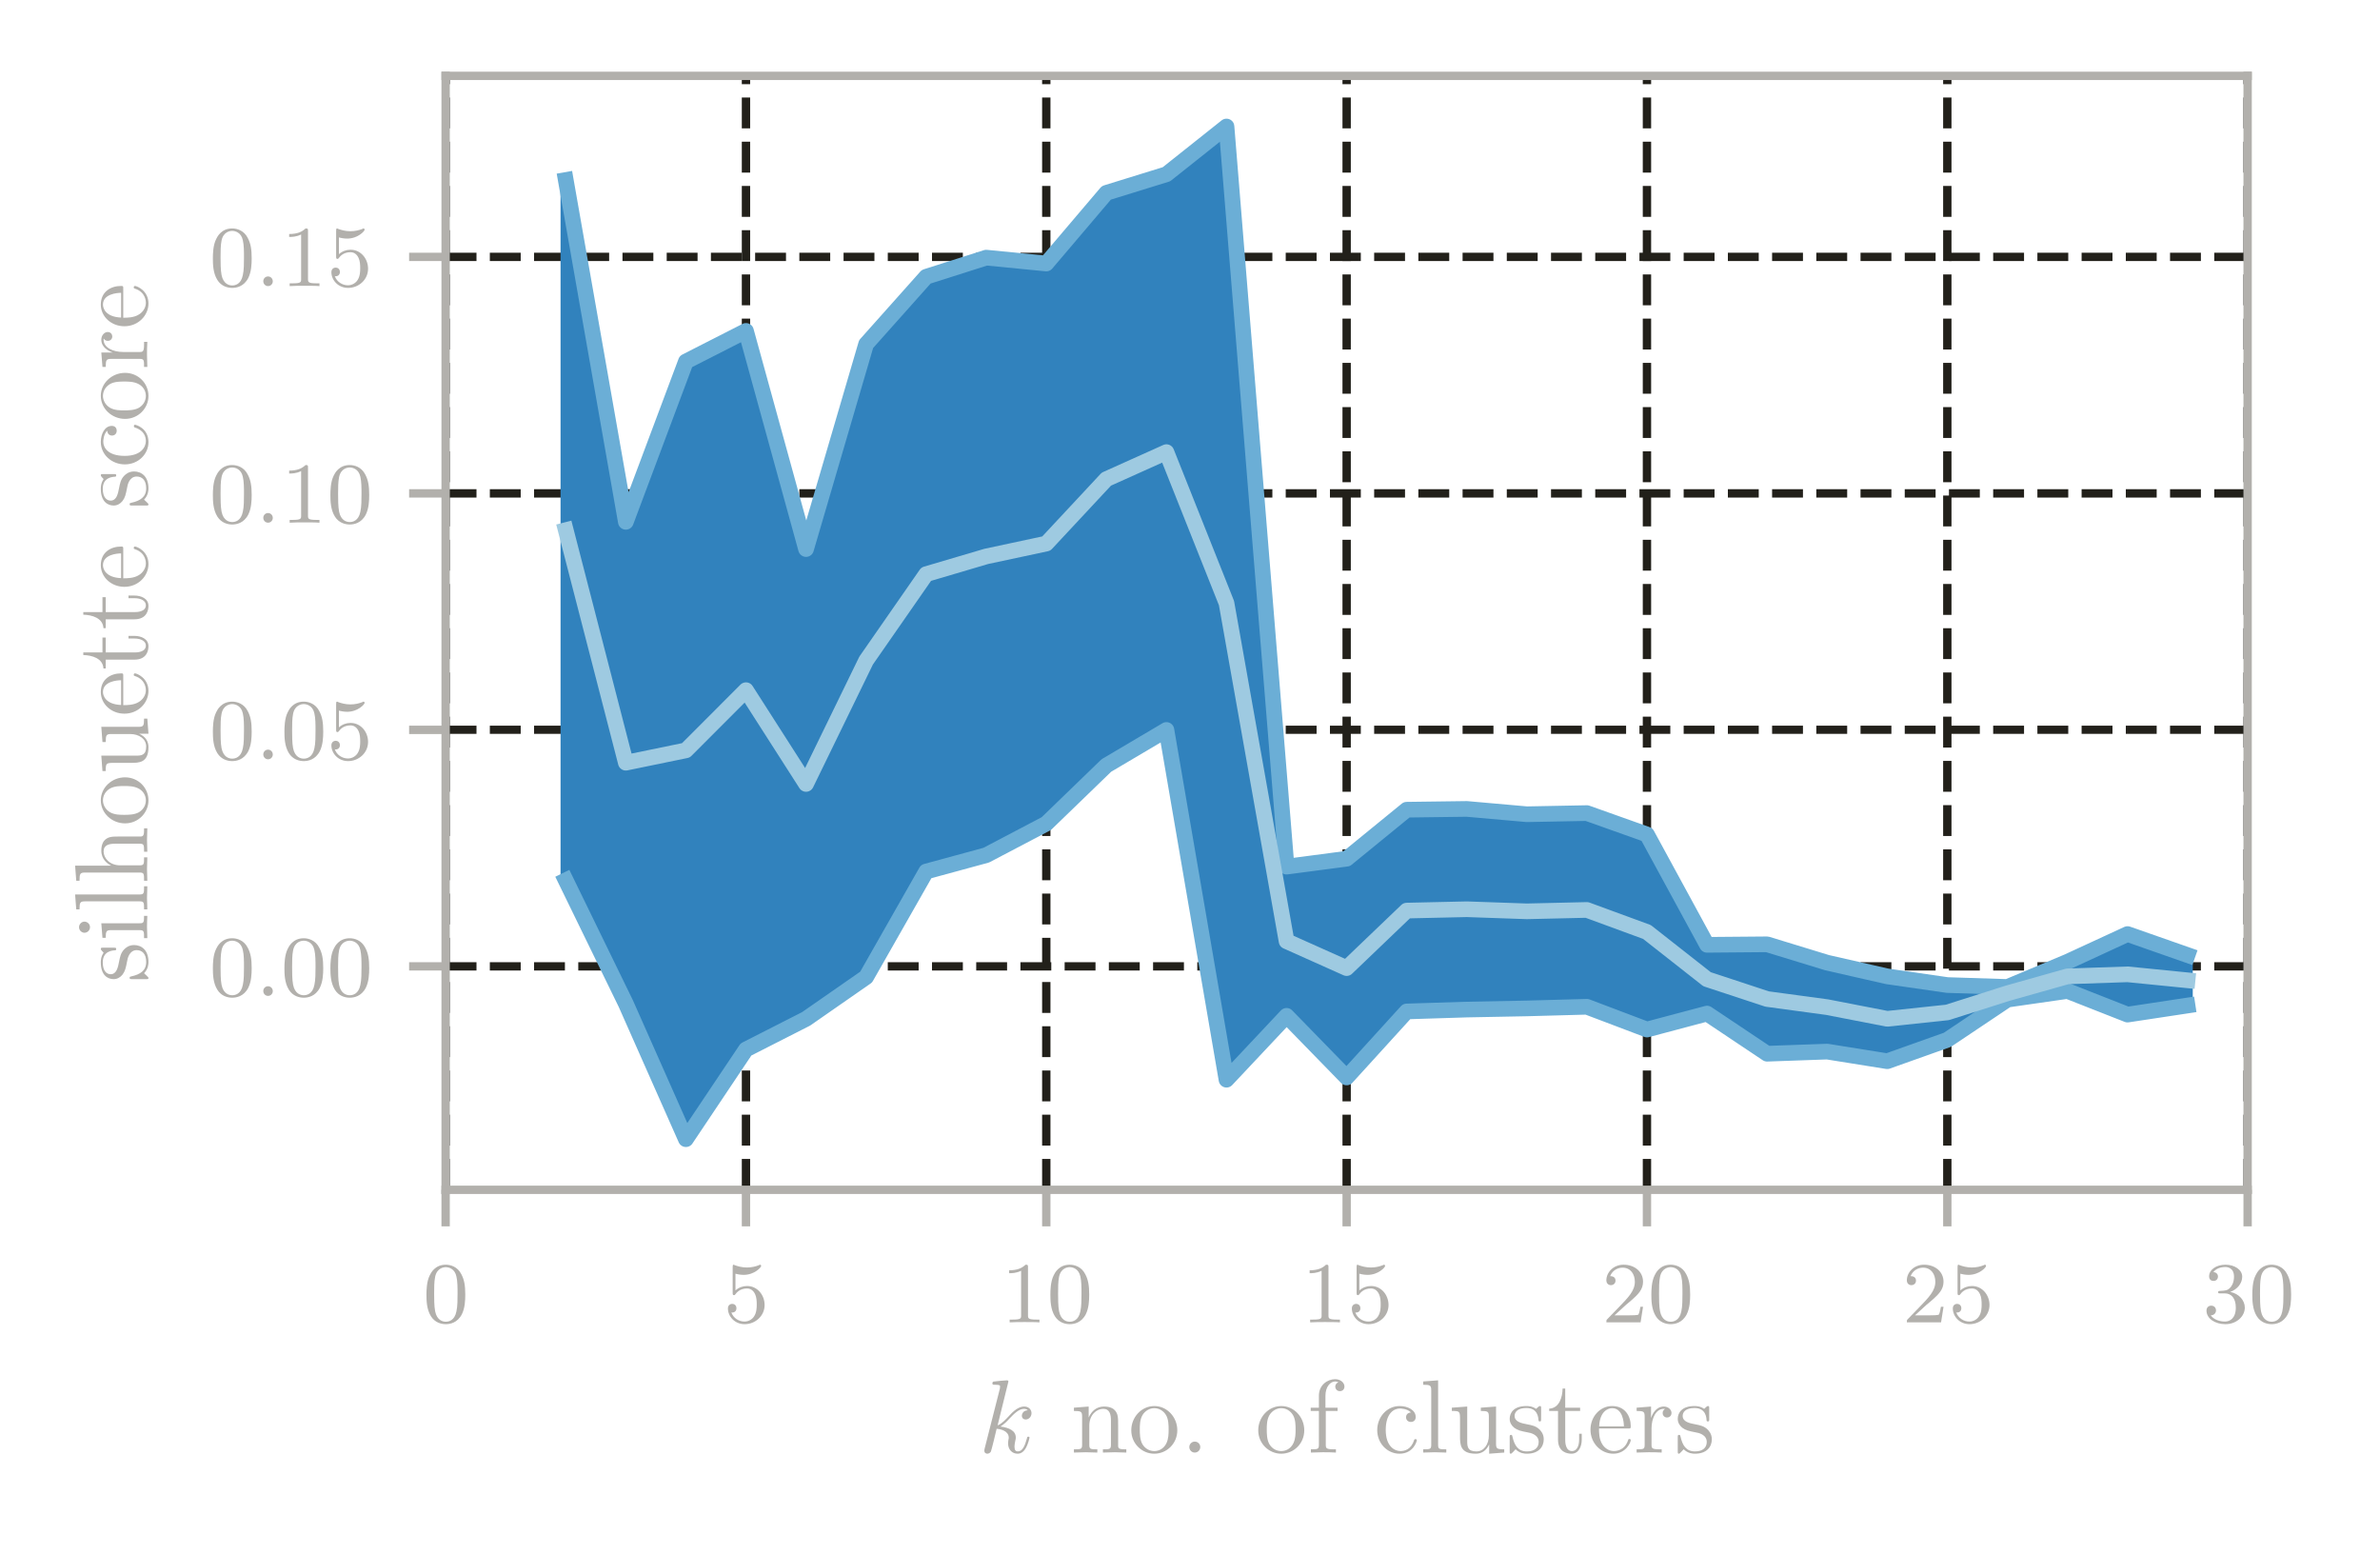 <?xml version="1.0" encoding="UTF-8"?>
<svg xmlns="http://www.w3.org/2000/svg" xmlns:xlink="http://www.w3.org/1999/xlink" width="227.085pt" height="148.327pt" viewBox="0 0 227.085 148.327" version="1.2">
<defs>
<g>
<symbol overflow="visible" id="glyph0-0">
<path style="stroke:none;" d=""/>
</symbol>
<symbol overflow="visible" id="glyph0-1">
<path style="stroke:none;" d="M 4.047 -2.641 C 4.047 -3.516 3.953 -4.062 3.672 -4.594 C 3.312 -5.312 2.641 -5.5 2.188 -5.5 C 1.156 -5.5 0.766 -4.719 0.656 -4.484 C 0.359 -3.891 0.344 -3.062 0.344 -2.641 C 0.344 -2.094 0.359 -1.25 0.766 -0.594 C 1.141 0.016 1.75 0.172 2.188 0.172 C 2.594 0.172 3.297 0.047 3.719 -0.766 C 4.016 -1.359 4.047 -2.094 4.047 -2.641 Z M 3.312 -2.734 C 3.312 -2.25 3.312 -1.5 3.203 -1.047 C 3.031 -0.172 2.469 -0.062 2.188 -0.062 C 1.906 -0.062 1.344 -0.188 1.172 -1.062 C 1.078 -1.531 1.078 -2.312 1.078 -2.734 C 1.078 -3.312 1.078 -3.891 1.172 -4.344 C 1.344 -5.188 1.984 -5.266 2.188 -5.266 C 2.469 -5.266 3.047 -5.125 3.203 -4.375 C 3.312 -3.922 3.312 -3.297 3.312 -2.734 Z M 3.312 -2.734 "/>
</symbol>
<symbol overflow="visible" id="glyph0-2">
<path style="stroke:none;" d="M 3.938 -1.656 C 3.938 -2.609 3.25 -3.469 2.266 -3.469 C 1.859 -3.469 1.469 -3.328 1.156 -3.047 L 1.156 -4.641 C 1.266 -4.609 1.594 -4.531 1.938 -4.531 C 2.969 -4.531 3.609 -5.25 3.609 -5.375 C 3.609 -5.469 3.547 -5.5 3.5 -5.5 C 3.5 -5.5 3.469 -5.5 3.391 -5.453 C 3.078 -5.328 2.688 -5.234 2.25 -5.234 C 1.766 -5.234 1.359 -5.359 1.094 -5.453 C 1.016 -5.5 0.984 -5.5 0.984 -5.5 C 0.891 -5.5 0.891 -5.406 0.891 -5.25 L 0.891 -2.828 C 0.891 -2.688 0.891 -2.594 1.016 -2.594 C 1.078 -2.594 1.109 -2.625 1.156 -2.688 C 1.25 -2.812 1.562 -3.234 2.266 -3.234 C 2.734 -3.234 2.953 -2.859 3.031 -2.688 C 3.172 -2.391 3.188 -2.016 3.188 -1.688 C 3.188 -1.391 3.172 -0.938 2.938 -0.578 C 2.781 -0.328 2.453 -0.078 2.016 -0.078 C 1.484 -0.078 0.953 -0.406 0.766 -0.953 C 0.781 -0.938 0.844 -0.938 0.844 -0.938 C 1.078 -0.938 1.25 -1.094 1.25 -1.344 C 1.25 -1.656 1.016 -1.766 0.844 -1.766 C 0.703 -1.766 0.438 -1.672 0.438 -1.328 C 0.438 -0.578 1.078 0.172 2.031 0.172 C 3.062 0.172 3.938 -0.625 3.938 -1.656 Z M 3.938 -1.656 "/>
</symbol>
<symbol overflow="visible" id="glyph0-3">
<path style="stroke:none;" d="M 3.688 0 L 3.688 -0.266 L 3.406 -0.266 C 2.625 -0.266 2.594 -0.375 2.594 -0.672 L 2.594 -5.266 C 2.594 -5.484 2.578 -5.5 2.359 -5.5 C 2.016 -5.172 1.578 -4.969 0.797 -4.969 L 0.797 -4.688 C 1.016 -4.688 1.469 -4.688 1.938 -4.922 L 1.938 -0.672 C 1.938 -0.375 1.922 -0.266 1.125 -0.266 L 0.844 -0.266 L 0.844 0 C 1.188 -0.031 1.891 -0.031 2.266 -0.031 C 2.641 -0.031 3.359 -0.031 3.688 0 Z M 3.688 0 "/>
</symbol>
<symbol overflow="visible" id="glyph0-4">
<path style="stroke:none;" d="M 3.938 -1.484 L 3.688 -1.484 C 3.656 -1.312 3.594 -0.906 3.5 -0.75 C 3.453 -0.672 2.812 -0.672 2.688 -0.672 L 1.219 -0.672 L 2.328 -1.688 C 2.469 -1.812 2.812 -2.078 2.938 -2.203 C 3.453 -2.672 3.938 -3.125 3.938 -3.875 C 3.938 -4.859 3.109 -5.5 2.078 -5.5 C 1.094 -5.5 0.438 -4.75 0.438 -4.016 C 0.438 -3.609 0.766 -3.547 0.875 -3.547 C 1.047 -3.547 1.312 -3.672 1.312 -3.984 C 1.312 -4.406 0.891 -4.406 0.797 -4.406 C 1.031 -5.016 1.594 -5.219 1.984 -5.219 C 2.766 -5.219 3.156 -4.578 3.156 -3.875 C 3.156 -3.016 2.547 -2.391 1.578 -1.391 L 0.531 -0.312 C 0.438 -0.219 0.438 -0.203 0.438 0 L 3.703 0 Z M 3.938 -1.484 "/>
</symbol>
<symbol overflow="visible" id="glyph0-5">
<path style="stroke:none;" d="M 4.016 -1.406 C 4.016 -2.094 3.469 -2.734 2.625 -2.906 C 3.281 -3.141 3.766 -3.703 3.766 -4.359 C 3.766 -5.031 3.031 -5.5 2.172 -5.5 C 1.281 -5.5 0.609 -5.016 0.609 -4.391 C 0.609 -4.078 0.812 -3.953 1.031 -3.953 C 1.297 -3.953 1.453 -4.141 1.453 -4.375 C 1.453 -4.672 1.188 -4.797 1.016 -4.797 C 1.359 -5.25 1.984 -5.281 2.141 -5.281 C 2.359 -5.281 2.984 -5.219 2.984 -4.359 C 2.984 -3.781 2.75 -3.438 2.625 -3.312 C 2.375 -3.047 2.188 -3.031 1.688 -3 C 1.531 -3 1.469 -2.984 1.469 -2.875 C 1.469 -2.766 1.531 -2.766 1.672 -2.766 L 2.094 -2.766 C 2.75 -2.766 3.156 -2.281 3.156 -1.406 C 3.156 -0.375 2.578 -0.078 2.125 -0.078 C 1.672 -0.078 1.062 -0.234 0.766 -0.672 C 1.062 -0.672 1.266 -0.875 1.266 -1.141 C 1.266 -1.406 1.078 -1.594 0.812 -1.594 C 0.594 -1.594 0.359 -1.453 0.359 -1.125 C 0.359 -0.344 1.203 0.172 2.156 0.172 C 3.25 0.172 4.016 -0.594 4.016 -1.406 Z M 4.016 -1.406 "/>
</symbol>
<symbol overflow="visible" id="glyph1-0">
<path style="stroke:none;" d=""/>
</symbol>
<symbol overflow="visible" id="glyph1-1">
<path style="stroke:none;" d="M 4.859 -1.422 C 4.859 -1.516 4.766 -1.516 4.75 -1.516 C 4.641 -1.516 4.641 -1.484 4.609 -1.344 C 4.406 -0.609 4.172 -0.109 3.734 -0.109 C 3.547 -0.109 3.422 -0.219 3.422 -0.578 C 3.422 -0.75 3.469 -0.969 3.5 -1.125 C 3.547 -1.297 3.547 -1.344 3.547 -1.438 C 3.547 -2.078 2.922 -2.375 2.078 -2.484 C 2.375 -2.656 2.703 -2.969 2.922 -3.219 C 3.406 -3.734 3.859 -4.172 4.344 -4.172 C 4.406 -4.172 4.422 -4.172 4.438 -4.156 C 4.547 -4.141 4.562 -4.141 4.641 -4.078 C 4.656 -4.062 4.656 -4.062 4.688 -4.031 C 4.203 -4.016 4.125 -3.625 4.125 -3.5 C 4.125 -3.344 4.234 -3.156 4.5 -3.156 C 4.75 -3.156 5.047 -3.375 5.047 -3.766 C 5.047 -4.062 4.812 -4.391 4.359 -4.391 C 4.094 -4.391 3.625 -4.312 2.922 -3.516 C 2.578 -3.141 2.188 -2.734 1.812 -2.594 L 2.844 -6.781 C 2.844 -6.781 2.844 -6.891 2.719 -6.891 C 2.484 -6.891 1.766 -6.812 1.516 -6.781 C 1.422 -6.781 1.312 -6.766 1.312 -6.594 C 1.312 -6.469 1.406 -6.469 1.562 -6.469 C 2.031 -6.469 2.047 -6.406 2.047 -6.297 L 2.031 -6.109 L 0.578 -0.391 C 0.547 -0.25 0.547 -0.234 0.547 -0.172 C 0.547 0.062 0.75 0.109 0.828 0.109 C 0.969 0.109 1.109 0.016 1.172 -0.094 C 1.219 -0.188 1.672 -2.031 1.719 -2.266 C 2.062 -2.25 2.875 -2.078 2.875 -1.422 C 2.875 -1.359 2.875 -1.312 2.844 -1.219 C 2.828 -1.094 2.812 -0.984 2.812 -0.875 C 2.812 -0.281 3.203 0.109 3.719 0.109 C 4.016 0.109 4.281 -0.047 4.5 -0.422 C 4.75 -0.859 4.859 -1.422 4.859 -1.422 Z M 4.859 -1.422 "/>
</symbol>
<symbol overflow="visible" id="glyph2-0">
<path style="stroke:none;" d=""/>
</symbol>
<symbol overflow="visible" id="glyph2-1">
<path style="stroke:none;" d="M 5.312 0 L 5.312 -0.312 C 4.797 -0.312 4.547 -0.312 4.531 -0.609 L 4.531 -2.5 C 4.531 -3.359 4.531 -3.656 4.234 -4.016 C 4.094 -4.188 3.766 -4.391 3.188 -4.391 C 2.453 -4.391 2 -3.953 1.719 -3.344 L 1.719 -4.391 L 0.312 -4.281 L 0.312 -3.969 C 1.016 -3.969 1.094 -3.906 1.094 -3.406 L 1.094 -0.75 C 1.094 -0.312 0.984 -0.312 0.312 -0.312 L 0.312 0 L 1.438 -0.031 L 2.547 0 L 2.547 -0.312 C 1.891 -0.312 1.781 -0.312 1.781 -0.75 L 1.781 -2.578 C 1.781 -3.609 2.484 -4.172 3.109 -4.172 C 3.734 -4.172 3.844 -3.625 3.844 -3.062 L 3.844 -0.75 C 3.844 -0.312 3.734 -0.312 3.078 -0.312 L 3.078 0 L 4.203 -0.031 Z M 5.312 0 "/>
</symbol>
<symbol overflow="visible" id="glyph2-2">
<path style="stroke:none;" d="M 4.672 -2.125 C 4.672 -3.391 3.688 -4.438 2.484 -4.438 C 1.234 -4.438 0.281 -3.359 0.281 -2.125 C 0.281 -0.844 1.312 0.109 2.469 0.109 C 3.672 0.109 4.672 -0.859 4.672 -2.125 Z M 3.844 -2.203 C 3.844 -1.844 3.844 -1.312 3.625 -0.875 C 3.406 -0.422 2.969 -0.141 2.484 -0.141 C 2.047 -0.141 1.625 -0.344 1.344 -0.797 C 1.094 -1.234 1.094 -1.844 1.094 -2.203 C 1.094 -2.594 1.094 -3.125 1.344 -3.562 C 1.609 -4.016 2.078 -4.234 2.469 -4.234 C 2.906 -4.234 3.328 -4.016 3.594 -3.578 C 3.844 -3.156 3.844 -2.578 3.844 -2.203 Z M 3.844 -2.203 "/>
</symbol>
<symbol overflow="visible" id="glyph2-3">
<path style="stroke:none;" d="M 1.906 -0.531 C 1.906 -0.812 1.672 -1.047 1.375 -1.047 C 1.094 -1.047 0.859 -0.812 0.859 -0.531 C 0.859 -0.234 1.094 0 1.375 0 C 1.672 0 1.906 -0.234 1.906 -0.531 Z M 1.906 -0.531 "/>
</symbol>
<symbol overflow="visible" id="glyph2-4">
<path style="stroke:none;" d="M 3.547 -6.297 C 3.547 -6.672 3.172 -7 2.656 -7 C 1.953 -7 1.109 -6.469 1.109 -5.422 L 1.109 -4.281 L 0.328 -4.281 L 0.328 -3.969 L 1.109 -3.969 L 1.109 -0.75 C 1.109 -0.312 1 -0.312 0.344 -0.312 L 0.344 0 L 1.469 -0.031 C 1.859 -0.031 2.328 -0.031 2.734 0 L 2.734 -0.312 L 2.516 -0.312 C 1.781 -0.312 1.766 -0.422 1.766 -0.781 L 1.766 -3.969 L 2.891 -3.969 L 2.891 -4.281 L 1.734 -4.281 L 1.734 -5.422 C 1.734 -6.297 2.219 -6.781 2.656 -6.781 C 2.672 -6.781 2.828 -6.781 2.969 -6.703 C 2.859 -6.672 2.672 -6.531 2.672 -6.297 C 2.672 -6.062 2.844 -5.859 3.109 -5.859 C 3.391 -5.859 3.547 -6.062 3.547 -6.297 Z M 3.547 -6.297 "/>
</symbol>
<symbol overflow="visible" id="glyph2-5">
<path style="stroke:none;" d="M 4.125 -1.188 C 4.125 -1.281 4.016 -1.281 3.984 -1.281 C 3.906 -1.281 3.875 -1.234 3.859 -1.188 C 3.578 -0.266 2.922 -0.141 2.562 -0.141 C 2.031 -0.141 1.156 -0.562 1.156 -2.156 C 1.156 -3.781 1.969 -4.203 2.5 -4.203 C 2.594 -4.203 3.219 -4.188 3.562 -3.828 C 3.156 -3.797 3.094 -3.5 3.094 -3.375 C 3.094 -3.109 3.281 -2.922 3.547 -2.922 C 3.812 -2.922 4.016 -3.078 4.016 -3.391 C 4.016 -4.062 3.25 -4.438 2.484 -4.438 C 1.25 -4.438 0.344 -3.375 0.344 -2.141 C 0.344 -0.875 1.312 0.109 2.469 0.109 C 3.797 0.109 4.125 -1.078 4.125 -1.188 Z M 4.125 -1.188 "/>
</symbol>
<symbol overflow="visible" id="glyph2-6">
<path style="stroke:none;" d="M 2.531 0 L 2.531 -0.312 C 1.859 -0.312 1.75 -0.312 1.75 -0.75 L 1.75 -6.891 L 0.328 -6.781 L 0.328 -6.469 C 1.016 -6.469 1.094 -6.406 1.094 -5.906 L 1.094 -0.75 C 1.094 -0.312 0.984 -0.312 0.328 -0.312 L 0.328 0 L 1.422 -0.031 Z M 2.531 0 "/>
</symbol>
<symbol overflow="visible" id="glyph2-7">
<path style="stroke:none;" d="M 5.312 0 L 5.312 -0.312 C 4.609 -0.312 4.531 -0.375 4.531 -0.859 L 4.531 -4.391 L 3.078 -4.281 L 3.078 -3.969 C 3.766 -3.969 3.844 -3.906 3.844 -3.406 L 3.844 -1.641 C 3.844 -0.781 3.375 -0.109 2.656 -0.109 C 1.812 -0.109 1.781 -0.578 1.781 -1.094 L 1.781 -4.391 L 0.312 -4.281 L 0.312 -3.969 C 1.094 -3.969 1.094 -3.938 1.094 -3.062 L 1.094 -1.562 C 1.094 -0.797 1.094 0.109 2.594 0.109 C 3.156 0.109 3.594 -0.172 3.875 -0.781 L 3.875 0.109 Z M 5.312 0 "/>
</symbol>
<symbol overflow="visible" id="glyph2-8">
<path style="stroke:none;" d="M 3.578 -1.266 C 3.578 -1.797 3.281 -2.094 3.156 -2.219 C 2.828 -2.531 2.438 -2.609 2.031 -2.688 C 1.469 -2.797 0.797 -2.922 0.797 -3.5 C 0.797 -3.844 1.062 -4.25 1.922 -4.25 C 3 -4.25 3.062 -3.359 3.078 -3.062 C 3.078 -2.969 3.188 -2.969 3.188 -2.969 C 3.328 -2.969 3.328 -3.016 3.328 -3.203 L 3.328 -4.203 C 3.328 -4.375 3.328 -4.438 3.219 -4.438 C 3.172 -4.438 3.141 -4.438 3.016 -4.328 C 2.984 -4.281 2.891 -4.203 2.844 -4.172 C 2.469 -4.438 2.062 -4.438 1.922 -4.438 C 0.703 -4.438 0.328 -3.781 0.328 -3.219 C 0.328 -2.875 0.484 -2.594 0.75 -2.375 C 1.078 -2.125 1.344 -2.062 2.062 -1.922 C 2.281 -1.891 3.094 -1.719 3.094 -1.016 C 3.094 -0.5 2.75 -0.109 1.969 -0.109 C 1.141 -0.109 0.781 -0.672 0.594 -1.516 C 0.562 -1.641 0.562 -1.688 0.453 -1.688 C 0.328 -1.688 0.328 -1.625 0.328 -1.438 L 0.328 -0.125 C 0.328 0.047 0.328 0.109 0.438 0.109 C 0.484 0.109 0.5 0.094 0.688 -0.094 C 0.703 -0.109 0.703 -0.125 0.891 -0.312 C 1.312 0.094 1.766 0.109 1.969 0.109 C 3.109 0.109 3.578 -0.562 3.578 -1.266 Z M 3.578 -1.266 "/>
</symbol>
<symbol overflow="visible" id="glyph2-9">
<path style="stroke:none;" d="M 3.297 -1.234 L 3.297 -1.797 L 3.047 -1.797 L 3.047 -1.25 C 3.047 -0.516 2.75 -0.141 2.375 -0.141 C 1.719 -0.141 1.719 -1.047 1.719 -1.203 L 1.719 -3.969 L 3.141 -3.969 L 3.141 -4.281 L 1.719 -4.281 L 1.719 -6.109 L 1.469 -6.109 C 1.453 -5.281 1.156 -4.234 0.188 -4.188 L 0.188 -3.969 L 1.031 -3.969 L 1.031 -1.234 C 1.031 -0.016 1.953 0.109 2.312 0.109 C 3.016 0.109 3.297 -0.594 3.297 -1.234 Z M 3.297 -1.234 "/>
</symbol>
<symbol overflow="visible" id="glyph2-10">
<path style="stroke:none;" d="M 4.125 -1.188 C 4.125 -1.281 4.031 -1.297 3.984 -1.297 C 3.906 -1.297 3.875 -1.234 3.859 -1.156 C 3.516 -0.141 2.625 -0.141 2.516 -0.141 C 2.031 -0.141 1.625 -0.438 1.406 -0.797 C 1.094 -1.281 1.094 -1.938 1.094 -2.297 L 3.875 -2.297 C 4.094 -2.297 4.125 -2.297 4.125 -2.5 C 4.125 -3.484 3.578 -4.438 2.344 -4.438 C 1.188 -4.438 0.281 -3.422 0.281 -2.188 C 0.281 -0.859 1.312 0.109 2.453 0.109 C 3.672 0.109 4.125 -0.984 4.125 -1.188 Z M 3.469 -2.5 L 1.109 -2.5 C 1.172 -3.984 2 -4.234 2.344 -4.234 C 3.359 -4.234 3.469 -2.891 3.469 -2.5 Z M 3.469 -2.5 "/>
</symbol>
<symbol overflow="visible" id="glyph2-11">
<path style="stroke:none;" d="M 3.609 -3.781 C 3.609 -4.094 3.297 -4.391 2.875 -4.391 C 2.156 -4.391 1.797 -3.719 1.656 -3.297 L 1.656 -4.391 L 0.281 -4.281 L 0.281 -3.969 C 0.969 -3.969 1.047 -3.906 1.047 -3.406 L 1.047 -0.75 C 1.047 -0.312 0.938 -0.312 0.281 -0.312 L 0.281 0 L 1.406 -0.031 C 1.812 -0.031 2.266 -0.031 2.672 0 L 2.672 -0.312 L 2.453 -0.312 C 1.719 -0.312 1.703 -0.422 1.703 -0.781 L 1.703 -2.297 C 1.703 -3.281 2.125 -4.172 2.875 -4.172 C 2.953 -4.172 2.969 -4.172 2.984 -4.156 C 2.953 -4.141 2.766 -4.031 2.766 -3.766 C 2.766 -3.5 2.969 -3.344 3.188 -3.344 C 3.359 -3.344 3.609 -3.469 3.609 -3.781 Z M 3.609 -3.781 "/>
</symbol>
<symbol overflow="visible" id="glyph3-0">
<path style="stroke:none;" d=""/>
</symbol>
<symbol overflow="visible" id="glyph3-1">
<path style="stroke:none;" d="M 1.672 -0.453 C 1.672 -0.734 1.453 -0.922 1.219 -0.922 C 0.953 -0.922 0.766 -0.703 0.766 -0.469 C 0.766 -0.188 0.984 0 1.219 0 C 1.484 0 1.672 -0.219 1.672 -0.453 Z M 1.672 -0.453 "/>
</symbol>
<symbol overflow="visible" id="glyph4-0">
<path style="stroke:none;" d=""/>
</symbol>
<symbol overflow="visible" id="glyph4-1">
<path style="stroke:none;" d="M -1.266 -3.578 C -1.797 -3.578 -2.094 -3.281 -2.219 -3.156 C -2.531 -2.828 -2.609 -2.438 -2.688 -2.031 C -2.797 -1.469 -2.922 -0.797 -3.5 -0.797 C -3.844 -0.797 -4.25 -1.062 -4.25 -1.922 C -4.25 -3 -3.359 -3.062 -3.062 -3.078 C -2.969 -3.078 -2.969 -3.188 -2.969 -3.188 C -2.969 -3.328 -3.016 -3.328 -3.203 -3.328 L -4.203 -3.328 C -4.375 -3.328 -4.438 -3.328 -4.438 -3.219 C -4.438 -3.172 -4.438 -3.141 -4.328 -3.016 C -4.281 -2.984 -4.203 -2.891 -4.172 -2.844 C -4.438 -2.469 -4.438 -2.062 -4.438 -1.922 C -4.438 -0.703 -3.781 -0.328 -3.219 -0.328 C -2.875 -0.328 -2.594 -0.484 -2.375 -0.75 C -2.125 -1.078 -2.062 -1.344 -1.922 -2.062 C -1.891 -2.281 -1.719 -3.094 -1.016 -3.094 C -0.5 -3.094 -0.109 -2.75 -0.109 -1.969 C -0.109 -1.141 -0.672 -0.781 -1.516 -0.594 C -1.641 -0.562 -1.688 -0.562 -1.688 -0.453 C -1.688 -0.328 -1.625 -0.328 -1.438 -0.328 L -0.125 -0.328 C 0.047 -0.328 0.109 -0.328 0.109 -0.438 C 0.109 -0.484 0.094 -0.5 -0.094 -0.688 C -0.109 -0.703 -0.125 -0.703 -0.312 -0.891 C 0.094 -1.312 0.109 -1.766 0.109 -1.969 C 0.109 -3.109 -0.562 -3.578 -1.266 -3.578 Z M -1.266 -3.578 "/>
</symbol>
<symbol overflow="visible" id="glyph4-2">
<path style="stroke:none;" d="M 0 -2.453 L -0.312 -2.453 C -0.312 -1.797 -0.359 -1.75 -0.75 -1.75 L -4.391 -1.75 L -4.281 -0.359 L -3.969 -0.359 C -3.969 -1.016 -3.906 -1.094 -3.422 -1.094 L -0.75 -1.094 C -0.312 -1.094 -0.312 -0.984 -0.312 -0.328 L 0 -0.328 L -0.031 -1.422 C -0.031 -1.766 -0.016 -2.109 0 -2.453 Z M -6 -1.906 C -6.266 -1.906 -6.516 -1.672 -6.516 -1.375 C -6.516 -1.047 -6.234 -0.844 -6 -0.844 C -5.719 -0.844 -5.469 -1.078 -5.469 -1.375 C -5.469 -1.703 -5.75 -1.906 -6 -1.906 Z M -6 -1.906 "/>
</symbol>
<symbol overflow="visible" id="glyph4-3">
<path style="stroke:none;" d="M 0 -2.531 L -0.312 -2.531 C -0.312 -1.859 -0.312 -1.75 -0.75 -1.75 L -6.891 -1.75 L -6.781 -0.328 L -6.469 -0.328 C -6.469 -1.016 -6.406 -1.094 -5.906 -1.094 L -0.75 -1.094 C -0.312 -1.094 -0.312 -0.984 -0.312 -0.328 L 0 -0.328 L -0.031 -1.422 Z M 0 -2.531 "/>
</symbol>
<symbol overflow="visible" id="glyph4-4">
<path style="stroke:none;" d="M 0 -5.312 L -0.312 -5.312 C -0.312 -4.797 -0.312 -4.547 -0.609 -4.531 L -2.5 -4.531 C -3.359 -4.531 -3.656 -4.531 -4.016 -4.234 C -4.188 -4.094 -4.391 -3.766 -4.391 -3.188 C -4.391 -2.344 -3.797 -1.922 -3.438 -1.75 L -6.891 -1.75 L -6.781 -0.312 L -6.469 -0.312 C -6.469 -1.016 -6.406 -1.094 -5.906 -1.094 L -0.75 -1.094 C -0.312 -1.094 -0.312 -0.984 -0.312 -0.312 L 0 -0.312 L -0.031 -1.438 L 0 -2.547 L -0.312 -2.547 C -0.312 -1.891 -0.312 -1.781 -0.75 -1.781 L -2.578 -1.781 C -3.609 -1.781 -4.172 -2.484 -4.172 -3.109 C -4.172 -3.734 -3.625 -3.844 -3.062 -3.844 L -0.75 -3.844 C -0.312 -3.844 -0.312 -3.734 -0.312 -3.078 L 0 -3.078 L -0.031 -4.203 Z M 0 -5.312 "/>
</symbol>
<symbol overflow="visible" id="glyph4-5">
<path style="stroke:none;" d="M -2.125 -4.672 C -3.391 -4.672 -4.438 -3.688 -4.438 -2.484 C -4.438 -1.234 -3.359 -0.281 -2.125 -0.281 C -0.844 -0.281 0.109 -1.312 0.109 -2.469 C 0.109 -3.672 -0.859 -4.672 -2.125 -4.672 Z M -2.203 -3.844 C -1.844 -3.844 -1.312 -3.844 -0.875 -3.625 C -0.422 -3.406 -0.141 -2.969 -0.141 -2.484 C -0.141 -2.047 -0.344 -1.625 -0.797 -1.344 C -1.234 -1.094 -1.844 -1.094 -2.203 -1.094 C -2.594 -1.094 -3.125 -1.094 -3.562 -1.344 C -4.016 -1.609 -4.234 -2.078 -4.234 -2.469 C -4.234 -2.906 -4.016 -3.328 -3.578 -3.594 C -3.156 -3.844 -2.578 -3.844 -2.203 -3.844 Z M -2.203 -3.844 "/>
</symbol>
<symbol overflow="visible" id="glyph4-6">
<path style="stroke:none;" d="M 0 -5.312 L -0.312 -5.312 C -0.312 -4.609 -0.375 -4.531 -0.859 -4.531 L -4.391 -4.531 L -4.281 -3.078 L -3.969 -3.078 C -3.969 -3.766 -3.906 -3.844 -3.406 -3.844 L -1.641 -3.844 C -0.781 -3.844 -0.109 -3.375 -0.109 -2.656 C -0.109 -1.812 -0.578 -1.781 -1.094 -1.781 L -4.391 -1.781 L -4.281 -0.312 L -3.969 -0.312 C -3.969 -1.094 -3.938 -1.094 -3.062 -1.094 L -1.562 -1.094 C -0.797 -1.094 0.109 -1.094 0.109 -2.594 C 0.109 -3.156 -0.172 -3.594 -0.781 -3.875 L 0.109 -3.875 Z M 0 -5.312 "/>
</symbol>
<symbol overflow="visible" id="glyph4-7">
<path style="stroke:none;" d="M -1.188 -4.125 C -1.281 -4.125 -1.297 -4.031 -1.297 -3.984 C -1.297 -3.906 -1.234 -3.875 -1.156 -3.859 C -0.141 -3.516 -0.141 -2.625 -0.141 -2.516 C -0.141 -2.031 -0.438 -1.625 -0.797 -1.406 C -1.281 -1.094 -1.938 -1.094 -2.297 -1.094 L -2.297 -3.875 C -2.297 -4.094 -2.297 -4.125 -2.5 -4.125 C -3.484 -4.125 -4.438 -3.578 -4.438 -2.344 C -4.438 -1.188 -3.422 -0.281 -2.188 -0.281 C -0.859 -0.281 0.109 -1.312 0.109 -2.453 C 0.109 -3.672 -0.984 -4.125 -1.188 -4.125 Z M -2.5 -3.469 L -2.5 -1.109 C -3.984 -1.172 -4.234 -2 -4.234 -2.344 C -4.234 -3.359 -2.891 -3.469 -2.5 -3.469 Z M -2.5 -3.469 "/>
</symbol>
<symbol overflow="visible" id="glyph4-8">
<path style="stroke:none;" d="M -1.234 -3.297 L -1.797 -3.297 L -1.797 -3.047 L -1.25 -3.047 C -0.516 -3.047 -0.141 -2.75 -0.141 -2.375 C -0.141 -1.719 -1.047 -1.719 -1.203 -1.719 L -3.969 -1.719 L -3.969 -3.141 L -4.281 -3.141 L -4.281 -1.719 L -6.109 -1.719 L -6.109 -1.469 C -5.281 -1.453 -4.234 -1.156 -4.188 -0.188 L -3.969 -0.188 L -3.969 -1.031 L -1.234 -1.031 C -0.016 -1.031 0.109 -1.953 0.109 -2.312 C 0.109 -3.016 -0.594 -3.297 -1.234 -3.297 Z M -1.234 -3.297 "/>
</symbol>
<symbol overflow="visible" id="glyph4-9">
<path style="stroke:none;" d="M -1.188 -4.125 C -1.281 -4.125 -1.281 -4.016 -1.281 -3.984 C -1.281 -3.906 -1.234 -3.875 -1.188 -3.859 C -0.266 -3.578 -0.141 -2.922 -0.141 -2.562 C -0.141 -2.031 -0.562 -1.156 -2.156 -1.156 C -3.781 -1.156 -4.203 -1.969 -4.203 -2.5 C -4.203 -2.594 -4.188 -3.219 -3.828 -3.562 C -3.797 -3.156 -3.5 -3.094 -3.375 -3.094 C -3.109 -3.094 -2.922 -3.281 -2.922 -3.547 C -2.922 -3.812 -3.078 -4.016 -3.391 -4.016 C -4.062 -4.016 -4.438 -3.25 -4.438 -2.484 C -4.438 -1.25 -3.375 -0.344 -2.141 -0.344 C -0.875 -0.344 0.109 -1.312 0.109 -2.469 C 0.109 -3.797 -1.078 -4.125 -1.188 -4.125 Z M -1.188 -4.125 "/>
</symbol>
<symbol overflow="visible" id="glyph4-10">
<path style="stroke:none;" d="M -3.781 -3.609 C -4.094 -3.609 -4.391 -3.297 -4.391 -2.875 C -4.391 -2.156 -3.719 -1.797 -3.297 -1.656 L -4.391 -1.656 L -4.281 -0.281 L -3.969 -0.281 C -3.969 -0.969 -3.906 -1.047 -3.406 -1.047 L -0.75 -1.047 C -0.312 -1.047 -0.312 -0.938 -0.312 -0.281 L 0 -0.281 L -0.031 -1.406 C -0.031 -1.812 -0.031 -2.266 0 -2.672 L -0.312 -2.672 L -0.312 -2.453 C -0.312 -1.719 -0.422 -1.703 -0.781 -1.703 L -2.297 -1.703 C -3.281 -1.703 -4.172 -2.125 -4.172 -2.875 C -4.172 -2.953 -4.172 -2.969 -4.156 -2.984 C -4.141 -2.953 -4.031 -2.766 -3.766 -2.766 C -3.5 -2.766 -3.344 -2.969 -3.344 -3.188 C -3.344 -3.359 -3.469 -3.609 -3.781 -3.609 Z M -3.781 -3.609 "/>
</symbol>
</g>
<clipPath id="clip1">
  <path d="M 42.539 7.168 L 43 7.168 L 43 113.48 L 42.539 113.48 Z M 42.539 7.168 "/>
</clipPath>
<clipPath id="clip2">
  <path d="M 70 7.168 L 72 7.168 L 72 113.48 L 70 113.48 Z M 70 7.168 "/>
</clipPath>
<clipPath id="clip3">
  <path d="M 99 7.168 L 101 7.168 L 101 113.48 L 99 113.48 Z M 99 7.168 "/>
</clipPath>
<clipPath id="clip4">
  <path d="M 128 7.168 L 129 7.168 L 129 113.48 L 128 113.48 Z M 128 7.168 "/>
</clipPath>
<clipPath id="clip5">
  <path d="M 156 7.168 L 158 7.168 L 158 113.48 L 156 113.48 Z M 156 7.168 "/>
</clipPath>
<clipPath id="clip6">
  <path d="M 185 7.168 L 187 7.168 L 187 113.48 L 185 113.48 Z M 185 7.168 "/>
</clipPath>
<clipPath id="clip7">
  <path d="M 214 7.168 L 214.559 7.168 L 214.559 113.48 L 214 113.48 Z M 214 7.168 "/>
</clipPath>
<clipPath id="clip8">
  <path d="M 42.539 91 L 214.559 91 L 214.559 93 L 42.539 93 Z M 42.539 91 "/>
</clipPath>
<clipPath id="clip9">
  <path d="M 42.539 69 L 214.559 69 L 214.559 70 L 42.539 70 Z M 42.539 69 "/>
</clipPath>
<clipPath id="clip10">
  <path d="M 42.539 46 L 214.559 46 L 214.559 48 L 42.539 48 Z M 42.539 46 "/>
</clipPath>
<clipPath id="clip11">
  <path d="M 42.539 24 L 214.559 24 L 214.559 25 L 42.539 25 Z M 42.539 24 "/>
</clipPath>
</defs>
<g id="surface1">
<g clip-path="url(#clip1)" clip-rule="nonzero">
<path style="fill:none;stroke-width:0.8;stroke-linecap:butt;stroke-linejoin:round;stroke:rgb(13.333%,12.549%,10.196%);stroke-opacity:1;stroke-dasharray:2.96,1.28;stroke-miterlimit:10;" d="M 42.675 34.332 L 42.675 141.126 " transform="matrix(0.995,0,0,-0.995,0.057,147.657)"/>
</g>
<path style="fill:none;stroke-width:0.8;stroke-linecap:butt;stroke-linejoin:round;stroke:rgb(69.803%,69.019%,67.45%);stroke-opacity:1;stroke-miterlimit:10;" d="M 42.675 34.332 L 42.675 30.831 " transform="matrix(0.995,0,0,-0.995,0.057,147.657)"/>
<g style="fill:rgb(69.803%,69.019%,67.45%);fill-opacity:1;">
  <use xlink:href="#glyph0-1" x="40.346" y="126.141"/>
</g>
<g clip-path="url(#clip2)" clip-rule="nonzero">
<path style="fill:none;stroke-width:0.8;stroke-linecap:butt;stroke-linejoin:round;stroke:rgb(13.333%,12.549%,10.196%);stroke-opacity:1;stroke-dasharray:2.96,1.28;stroke-miterlimit:10;" d="M 71.477 34.332 L 71.477 141.126 " transform="matrix(0.995,0,0,-0.995,0.057,147.657)"/>
</g>
<path style="fill:none;stroke-width:0.8;stroke-linecap:butt;stroke-linejoin:round;stroke:rgb(69.803%,69.019%,67.45%);stroke-opacity:1;stroke-miterlimit:10;" d="M 71.477 34.332 L 71.477 30.831 " transform="matrix(0.995,0,0,-0.995,0.057,147.657)"/>
<g style="fill:rgb(69.803%,69.019%,67.45%);fill-opacity:1;">
  <use xlink:href="#glyph0-2" x="69.016" y="126.141"/>
</g>
<g clip-path="url(#clip3)" clip-rule="nonzero">
<path style="fill:none;stroke-width:0.8;stroke-linecap:butt;stroke-linejoin:round;stroke:rgb(13.333%,12.549%,10.196%);stroke-opacity:1;stroke-dasharray:2.96,1.28;stroke-miterlimit:10;" d="M 100.275 34.332 L 100.275 141.126 " transform="matrix(0.995,0,0,-0.995,0.057,147.657)"/>
</g>
<path style="fill:none;stroke-width:0.8;stroke-linecap:butt;stroke-linejoin:round;stroke:rgb(69.803%,69.019%,67.45%);stroke-opacity:1;stroke-miterlimit:10;" d="M 100.275 34.332 L 100.275 30.831 " transform="matrix(0.995,0,0,-0.995,0.057,147.657)"/>
<g style="fill:rgb(69.803%,69.019%,67.45%);fill-opacity:1;">
  <use xlink:href="#glyph0-3" x="95.491" y="126.141"/>
  <use xlink:href="#glyph0-1" x="99.878" y="126.141"/>
</g>
<g clip-path="url(#clip4)" clip-rule="nonzero">
<path style="fill:none;stroke-width:0.8;stroke-linecap:butt;stroke-linejoin:round;stroke:rgb(13.333%,12.549%,10.196%);stroke-opacity:1;stroke-dasharray:2.96,1.28;stroke-miterlimit:10;" d="M 129.077 34.332 L 129.077 141.126 " transform="matrix(0.995,0,0,-0.995,0.057,147.657)"/>
</g>
<path style="fill:none;stroke-width:0.8;stroke-linecap:butt;stroke-linejoin:round;stroke:rgb(69.803%,69.019%,67.45%);stroke-opacity:1;stroke-miterlimit:10;" d="M 129.077 34.332 L 129.077 30.831 " transform="matrix(0.995,0,0,-0.995,0.057,147.657)"/>
<g style="fill:rgb(69.803%,69.019%,67.45%);fill-opacity:1;">
  <use xlink:href="#glyph0-3" x="124.161" y="126.141"/>
  <use xlink:href="#glyph0-2" x="128.548" y="126.141"/>
</g>
<g clip-path="url(#clip5)" clip-rule="nonzero">
<path style="fill:none;stroke-width:0.8;stroke-linecap:butt;stroke-linejoin:round;stroke:rgb(13.333%,12.549%,10.196%);stroke-opacity:1;stroke-dasharray:2.96,1.28;stroke-miterlimit:10;" d="M 157.875 34.332 L 157.875 141.126 " transform="matrix(0.995,0,0,-0.995,0.057,147.657)"/>
</g>
<path style="fill:none;stroke-width:0.8;stroke-linecap:butt;stroke-linejoin:round;stroke:rgb(69.803%,69.019%,67.45%);stroke-opacity:1;stroke-miterlimit:10;" d="M 157.875 34.332 L 157.875 30.831 " transform="matrix(0.995,0,0,-0.995,0.057,147.657)"/>
<g style="fill:rgb(69.803%,69.019%,67.45%);fill-opacity:1;">
  <use xlink:href="#glyph0-4" x="152.831" y="126.141"/>
  <use xlink:href="#glyph0-1" x="157.218" y="126.141"/>
</g>
<g clip-path="url(#clip6)" clip-rule="nonzero">
<path style="fill:none;stroke-width:0.8;stroke-linecap:butt;stroke-linejoin:round;stroke:rgb(13.333%,12.549%,10.196%);stroke-opacity:1;stroke-dasharray:2.96,1.28;stroke-miterlimit:10;" d="M 186.677 34.332 L 186.677 141.126 " transform="matrix(0.995,0,0,-0.995,0.057,147.657)"/>
</g>
<path style="fill:none;stroke-width:0.8;stroke-linecap:butt;stroke-linejoin:round;stroke:rgb(69.803%,69.019%,67.45%);stroke-opacity:1;stroke-miterlimit:10;" d="M 186.677 34.332 L 186.677 30.831 " transform="matrix(0.995,0,0,-0.995,0.057,147.657)"/>
<g style="fill:rgb(69.803%,69.019%,67.45%);fill-opacity:1;">
  <use xlink:href="#glyph0-4" x="181.501" y="126.141"/>
  <use xlink:href="#glyph0-2" x="185.888" y="126.141"/>
</g>
<g clip-path="url(#clip7)" clip-rule="nonzero">
<path style="fill:none;stroke-width:0.8;stroke-linecap:butt;stroke-linejoin:round;stroke:rgb(13.333%,12.549%,10.196%);stroke-opacity:1;stroke-dasharray:2.96,1.28;stroke-miterlimit:10;" d="M 215.475 34.332 L 215.475 141.126 " transform="matrix(0.995,0,0,-0.995,0.057,147.657)"/>
</g>
<path style="fill:none;stroke-width:0.8;stroke-linecap:butt;stroke-linejoin:round;stroke:rgb(69.803%,69.019%,67.45%);stroke-opacity:1;stroke-miterlimit:10;" d="M 215.475 34.332 L 215.475 30.831 " transform="matrix(0.995,0,0,-0.995,0.057,147.657)"/>
<g style="fill:rgb(69.803%,69.019%,67.45%);fill-opacity:1;">
  <use xlink:href="#glyph0-5" x="210.171" y="126.141"/>
  <use xlink:href="#glyph0-1" x="214.558" y="126.141"/>
</g>
<g style="fill:rgb(69.803%,69.019%,67.45%);fill-opacity:1;">
  <use xlink:href="#glyph1-1" x="93.373" y="138.561"/>
</g>
<g style="fill:rgb(69.803%,69.019%,67.45%);fill-opacity:1;">
  <use xlink:href="#glyph2-1" x="102.155" y="138.561"/>
  <use xlink:href="#glyph2-2" x="107.659" y="138.561"/>
  <use xlink:href="#glyph2-3" x="112.618" y="138.561"/>
</g>
<g style="fill:rgb(69.803%,69.019%,67.45%);fill-opacity:1;">
  <use xlink:href="#glyph2-2" x="119.773" y="138.561"/>
  <use xlink:href="#glyph2-4" x="124.732" y="138.561"/>
</g>
<g style="fill:rgb(69.803%,69.019%,67.45%);fill-opacity:1;">
  <use xlink:href="#glyph2-5" x="131.062" y="138.561"/>
  <use xlink:href="#glyph2-6" x="135.466" y="138.561"/>
  <use xlink:href="#glyph2-7" x="138.213" y="138.561"/>
  <use xlink:href="#glyph2-8" x="143.717" y="138.561"/>
  <use xlink:href="#glyph2-9" x="147.625" y="138.561"/>
  <use xlink:href="#glyph2-10" x="151.473" y="138.561"/>
  <use xlink:href="#glyph2-11" x="155.876" y="138.561"/>
  <use xlink:href="#glyph2-8" x="159.754" y="138.561"/>
</g>
<g clip-path="url(#clip8)" clip-rule="nonzero">
<path style="fill:none;stroke-width:0.8;stroke-linecap:butt;stroke-linejoin:round;stroke:rgb(13.333%,12.549%,10.196%);stroke-opacity:1;stroke-dasharray:2.96,1.28;stroke-miterlimit:10;" d="M 42.675 55.756 L 215.475 55.756 " transform="matrix(0.995,0,0,-0.995,0.057,147.657)"/>
</g>
<path style="fill:none;stroke-width:0.8;stroke-linecap:butt;stroke-linejoin:round;stroke:rgb(69.803%,69.019%,67.45%);stroke-opacity:1;stroke-miterlimit:10;" d="M 42.675 55.756 L 39.174 55.756 " transform="matrix(0.995,0,0,-0.995,0.057,147.657)"/>
<g style="fill:rgb(69.803%,69.019%,67.45%);fill-opacity:1;">
  <use xlink:href="#glyph0-1" x="19.967" y="94.999"/>
</g>
<g style="fill:rgb(69.803%,69.019%,67.45%);fill-opacity:1;">
  <use xlink:href="#glyph3-1" x="24.356" y="94.999"/>
</g>
<g style="fill:rgb(69.803%,69.019%,67.45%);fill-opacity:1;">
  <use xlink:href="#glyph0-1" x="26.794" y="94.999"/>
  <use xlink:href="#glyph0-1" x="31.181" y="94.999"/>
</g>
<g clip-path="url(#clip9)" clip-rule="nonzero">
<path style="fill:none;stroke-width:0.8;stroke-linecap:butt;stroke-linejoin:round;stroke:rgb(13.333%,12.549%,10.196%);stroke-opacity:1;stroke-dasharray:2.96,1.28;stroke-miterlimit:10;" d="M 42.675 78.429 L 215.475 78.429 " transform="matrix(0.995,0,0,-0.995,0.057,147.657)"/>
</g>
<path style="fill:none;stroke-width:0.8;stroke-linecap:butt;stroke-linejoin:round;stroke:rgb(69.803%,69.019%,67.45%);stroke-opacity:1;stroke-miterlimit:10;" d="M 42.675 78.429 L 39.174 78.429 " transform="matrix(0.995,0,0,-0.995,0.057,147.657)"/>
<g style="fill:rgb(69.803%,69.019%,67.45%);fill-opacity:1;">
  <use xlink:href="#glyph0-1" x="19.967" y="72.429"/>
</g>
<g style="fill:rgb(69.803%,69.019%,67.45%);fill-opacity:1;">
  <use xlink:href="#glyph3-1" x="24.356" y="72.429"/>
</g>
<g style="fill:rgb(69.803%,69.019%,67.45%);fill-opacity:1;">
  <use xlink:href="#glyph0-1" x="26.794" y="72.429"/>
  <use xlink:href="#glyph0-2" x="31.181" y="72.429"/>
</g>
<g clip-path="url(#clip10)" clip-rule="nonzero">
<path style="fill:none;stroke-width:0.8;stroke-linecap:butt;stroke-linejoin:round;stroke:rgb(13.333%,12.549%,10.196%);stroke-opacity:1;stroke-dasharray:2.96,1.28;stroke-miterlimit:10;" d="M 42.675 101.098 L 215.475 101.098 " transform="matrix(0.995,0,0,-0.995,0.057,147.657)"/>
</g>
<path style="fill:none;stroke-width:0.8;stroke-linecap:butt;stroke-linejoin:round;stroke:rgb(69.803%,69.019%,67.45%);stroke-opacity:1;stroke-miterlimit:10;" d="M 42.675 101.098 L 39.174 101.098 " transform="matrix(0.995,0,0,-0.995,0.057,147.657)"/>
<g style="fill:rgb(69.803%,69.019%,67.45%);fill-opacity:1;">
  <use xlink:href="#glyph0-1" x="19.967" y="49.86"/>
</g>
<g style="fill:rgb(69.803%,69.019%,67.45%);fill-opacity:1;">
  <use xlink:href="#glyph3-1" x="24.356" y="49.86"/>
</g>
<g style="fill:rgb(69.803%,69.019%,67.45%);fill-opacity:1;">
  <use xlink:href="#glyph0-3" x="26.794" y="49.86"/>
  <use xlink:href="#glyph0-1" x="31.181" y="49.86"/>
</g>
<g clip-path="url(#clip11)" clip-rule="nonzero">
<path style="fill:none;stroke-width:0.8;stroke-linecap:butt;stroke-linejoin:round;stroke:rgb(13.333%,12.549%,10.196%);stroke-opacity:1;stroke-dasharray:2.96,1.28;stroke-miterlimit:10;" d="M 42.675 123.771 L 215.475 123.771 " transform="matrix(0.995,0,0,-0.995,0.057,147.657)"/>
</g>
<path style="fill:none;stroke-width:0.8;stroke-linecap:butt;stroke-linejoin:round;stroke:rgb(69.803%,69.019%,67.45%);stroke-opacity:1;stroke-miterlimit:10;" d="M 42.675 123.771 L 39.174 123.771 " transform="matrix(0.995,0,0,-0.995,0.057,147.657)"/>
<g style="fill:rgb(69.803%,69.019%,67.45%);fill-opacity:1;">
  <use xlink:href="#glyph0-1" x="19.967" y="27.291"/>
</g>
<g style="fill:rgb(69.803%,69.019%,67.45%);fill-opacity:1;">
  <use xlink:href="#glyph3-1" x="24.356" y="27.291"/>
</g>
<g style="fill:rgb(69.803%,69.019%,67.45%);fill-opacity:1;">
  <use xlink:href="#glyph0-3" x="26.794" y="27.291"/>
  <use xlink:href="#glyph0-2" x="31.181" y="27.291"/>
</g>
<g style="fill:rgb(69.803%,69.019%,67.45%);fill-opacity:1;">
  <use xlink:href="#glyph4-1" x="14.057" y="93.728"/>
  <use xlink:href="#glyph4-2" x="14.057" y="89.82"/>
  <use xlink:href="#glyph4-3" x="14.057" y="87.073"/>
  <use xlink:href="#glyph4-4" x="14.057" y="84.326"/>
  <use xlink:href="#glyph4-5" x="14.057" y="78.822"/>
  <use xlink:href="#glyph4-6" x="14.057" y="73.863"/>
  <use xlink:href="#glyph4-7" x="14.057" y="68.358"/>
  <use xlink:href="#glyph4-8" x="14.057" y="63.955"/>
  <use xlink:href="#glyph4-8" x="14.057" y="60.107"/>
  <use xlink:href="#glyph4-7" x="14.057" y="56.259"/>
</g>
<g style="fill:rgb(69.803%,69.019%,67.45%);fill-opacity:1;">
  <use xlink:href="#glyph4-1" x="14.057" y="48.55"/>
  <use xlink:href="#glyph4-9" x="14.057" y="44.642"/>
  <use xlink:href="#glyph4-5" x="14.057" y="40.239"/>
  <use xlink:href="#glyph4-10" x="14.057" y="35.28"/>
  <use xlink:href="#glyph4-7" x="14.057" y="31.402"/>
</g>
<path style="fill-rule:nonzero;fill:rgb(19.215%,50.98%,74.117%);fill-opacity:1;stroke-width:1;stroke-linecap:butt;stroke-linejoin:round;stroke:rgb(19.215%,50.98%,74.117%);stroke-opacity:1;stroke-miterlimit:10;" d="M 54.195 64.001 L 54.195 131.144 L 59.956 98.371 L 65.716 113.741 L 71.477 116.676 L 77.237 95.761 L 82.997 115.409 L 88.758 121.868 L 94.514 123.7 L 100.275 123.135 L 106.035 129.912 L 111.795 131.693 L 117.556 136.272 L 123.316 65.315 L 129.077 66.073 L 134.837 70.773 L 140.597 70.848 L 146.358 70.338 L 152.114 70.448 L 157.875 68.399 L 163.635 57.82 L 169.395 57.868 L 175.156 56.106 L 180.916 54.795 L 186.677 53.963 L 192.437 53.779 L 198.197 56.192 L 203.958 58.852 L 209.714 56.836 L 209.714 52.001 L 203.958 51.13 L 198.197 53.394 L 192.437 52.566 L 186.677 48.709 L 180.916 46.661 L 175.156 47.583 L 169.395 47.379 L 163.635 51.228 L 157.875 49.698 L 152.114 51.88 L 146.358 51.723 L 140.597 51.613 L 134.837 51.432 L 129.077 45.103 L 123.316 51.012 L 117.556 44.887 L 111.795 78.417 L 106.035 75.011 L 100.275 69.439 L 94.514 66.414 L 88.758 64.848 L 82.997 54.724 L 77.237 50.718 L 71.477 47.787 L 65.716 39.185 L 59.956 52.182 Z M 54.195 64.001 " transform="matrix(0.995,0,0,-0.995,0.057,147.657)"/>
<path style="fill:none;stroke-width:1.5;stroke-linecap:square;stroke-linejoin:round;stroke:rgb(41.96%,68.234%,83.92%);stroke-opacity:1;stroke-miterlimit:10;" d="M 54.195 131.144 L 59.956 98.371 L 65.716 113.741 L 71.477 116.676 L 77.237 95.761 L 82.997 115.409 L 88.758 121.868 L 94.514 123.7 L 100.275 123.135 L 106.035 129.912 L 111.795 131.693 L 117.556 136.272 L 123.316 65.315 L 129.077 66.073 L 134.837 70.773 L 140.597 70.848 L 146.358 70.338 L 152.114 70.448 L 157.875 68.399 L 163.635 57.82 L 169.395 57.868 L 175.156 56.106 L 180.916 54.795 L 186.677 53.963 L 192.437 53.779 L 198.197 56.192 L 203.958 58.852 L 209.714 56.836 " transform="matrix(0.995,0,0,-0.995,0.057,147.657)"/>
<path style="fill:none;stroke-width:1.5;stroke-linecap:square;stroke-linejoin:round;stroke:rgb(41.96%,68.234%,83.92%);stroke-opacity:1;stroke-miterlimit:10;" d="M 54.195 64.001 L 59.956 52.182 L 65.716 39.185 L 71.477 47.787 L 77.237 50.718 L 82.997 54.724 L 88.758 64.848 L 94.514 66.414 L 100.275 69.439 L 106.035 75.011 L 111.795 78.417 L 117.556 44.887 L 123.316 51.012 L 129.077 45.103 L 134.837 51.432 L 140.597 51.613 L 146.358 51.723 L 152.114 51.88 L 157.875 49.698 L 163.635 51.228 L 169.395 47.379 L 175.156 47.583 L 180.916 46.661 L 186.677 48.709 L 192.437 52.566 L 198.197 53.394 L 203.958 51.13 L 209.714 52.001 " transform="matrix(0.995,0,0,-0.995,0.057,147.657)"/>
<path style="fill:none;stroke-width:1.5;stroke-linecap:square;stroke-linejoin:round;stroke:rgb(61.96%,79.214%,88.234%);stroke-opacity:1;stroke-miterlimit:10;" d="M 54.195 97.574 L 59.956 75.278 L 65.716 76.463 L 71.477 82.232 L 77.237 73.242 L 82.997 85.069 L 88.758 93.356 L 94.514 95.055 L 100.275 96.287 L 106.035 102.464 L 111.795 105.053 L 117.556 90.578 L 123.316 58.166 L 129.077 55.588 L 134.837 61.101 L 140.597 61.23 L 146.358 61.03 L 152.114 61.164 L 157.875 59.049 L 163.635 54.524 L 169.395 52.625 L 175.156 51.844 L 180.916 50.726 L 186.677 51.338 L 192.437 53.171 L 198.197 54.795 L 203.958 54.991 L 209.714 54.418 " transform="matrix(0.995,0,0,-0.995,0.057,147.657)"/>
<path style="fill:none;stroke-width:0.8;stroke-linecap:square;stroke-linejoin:miter;stroke:rgb(69.803%,69.019%,67.45%);stroke-opacity:1;stroke-miterlimit:10;" d="M 42.675 34.332 L 42.675 141.126 " transform="matrix(0.995,0,0,-0.995,0.057,147.657)"/>
<path style="fill:none;stroke-width:0.8;stroke-linecap:square;stroke-linejoin:miter;stroke:rgb(69.803%,69.019%,67.45%);stroke-opacity:1;stroke-miterlimit:10;" d="M 215.475 34.332 L 215.475 141.126 " transform="matrix(0.995,0,0,-0.995,0.057,147.657)"/>
<path style="fill:none;stroke-width:0.8;stroke-linecap:square;stroke-linejoin:miter;stroke:rgb(69.803%,69.019%,67.45%);stroke-opacity:1;stroke-miterlimit:10;" d="M 42.675 34.332 L 215.475 34.332 " transform="matrix(0.995,0,0,-0.995,0.057,147.657)"/>
<path style="fill:none;stroke-width:0.8;stroke-linecap:square;stroke-linejoin:miter;stroke:rgb(69.803%,69.019%,67.45%);stroke-opacity:1;stroke-miterlimit:10;" d="M 42.675 141.126 L 215.475 141.126 " transform="matrix(0.995,0,0,-0.995,0.057,147.657)"/>
</g>
</svg>
